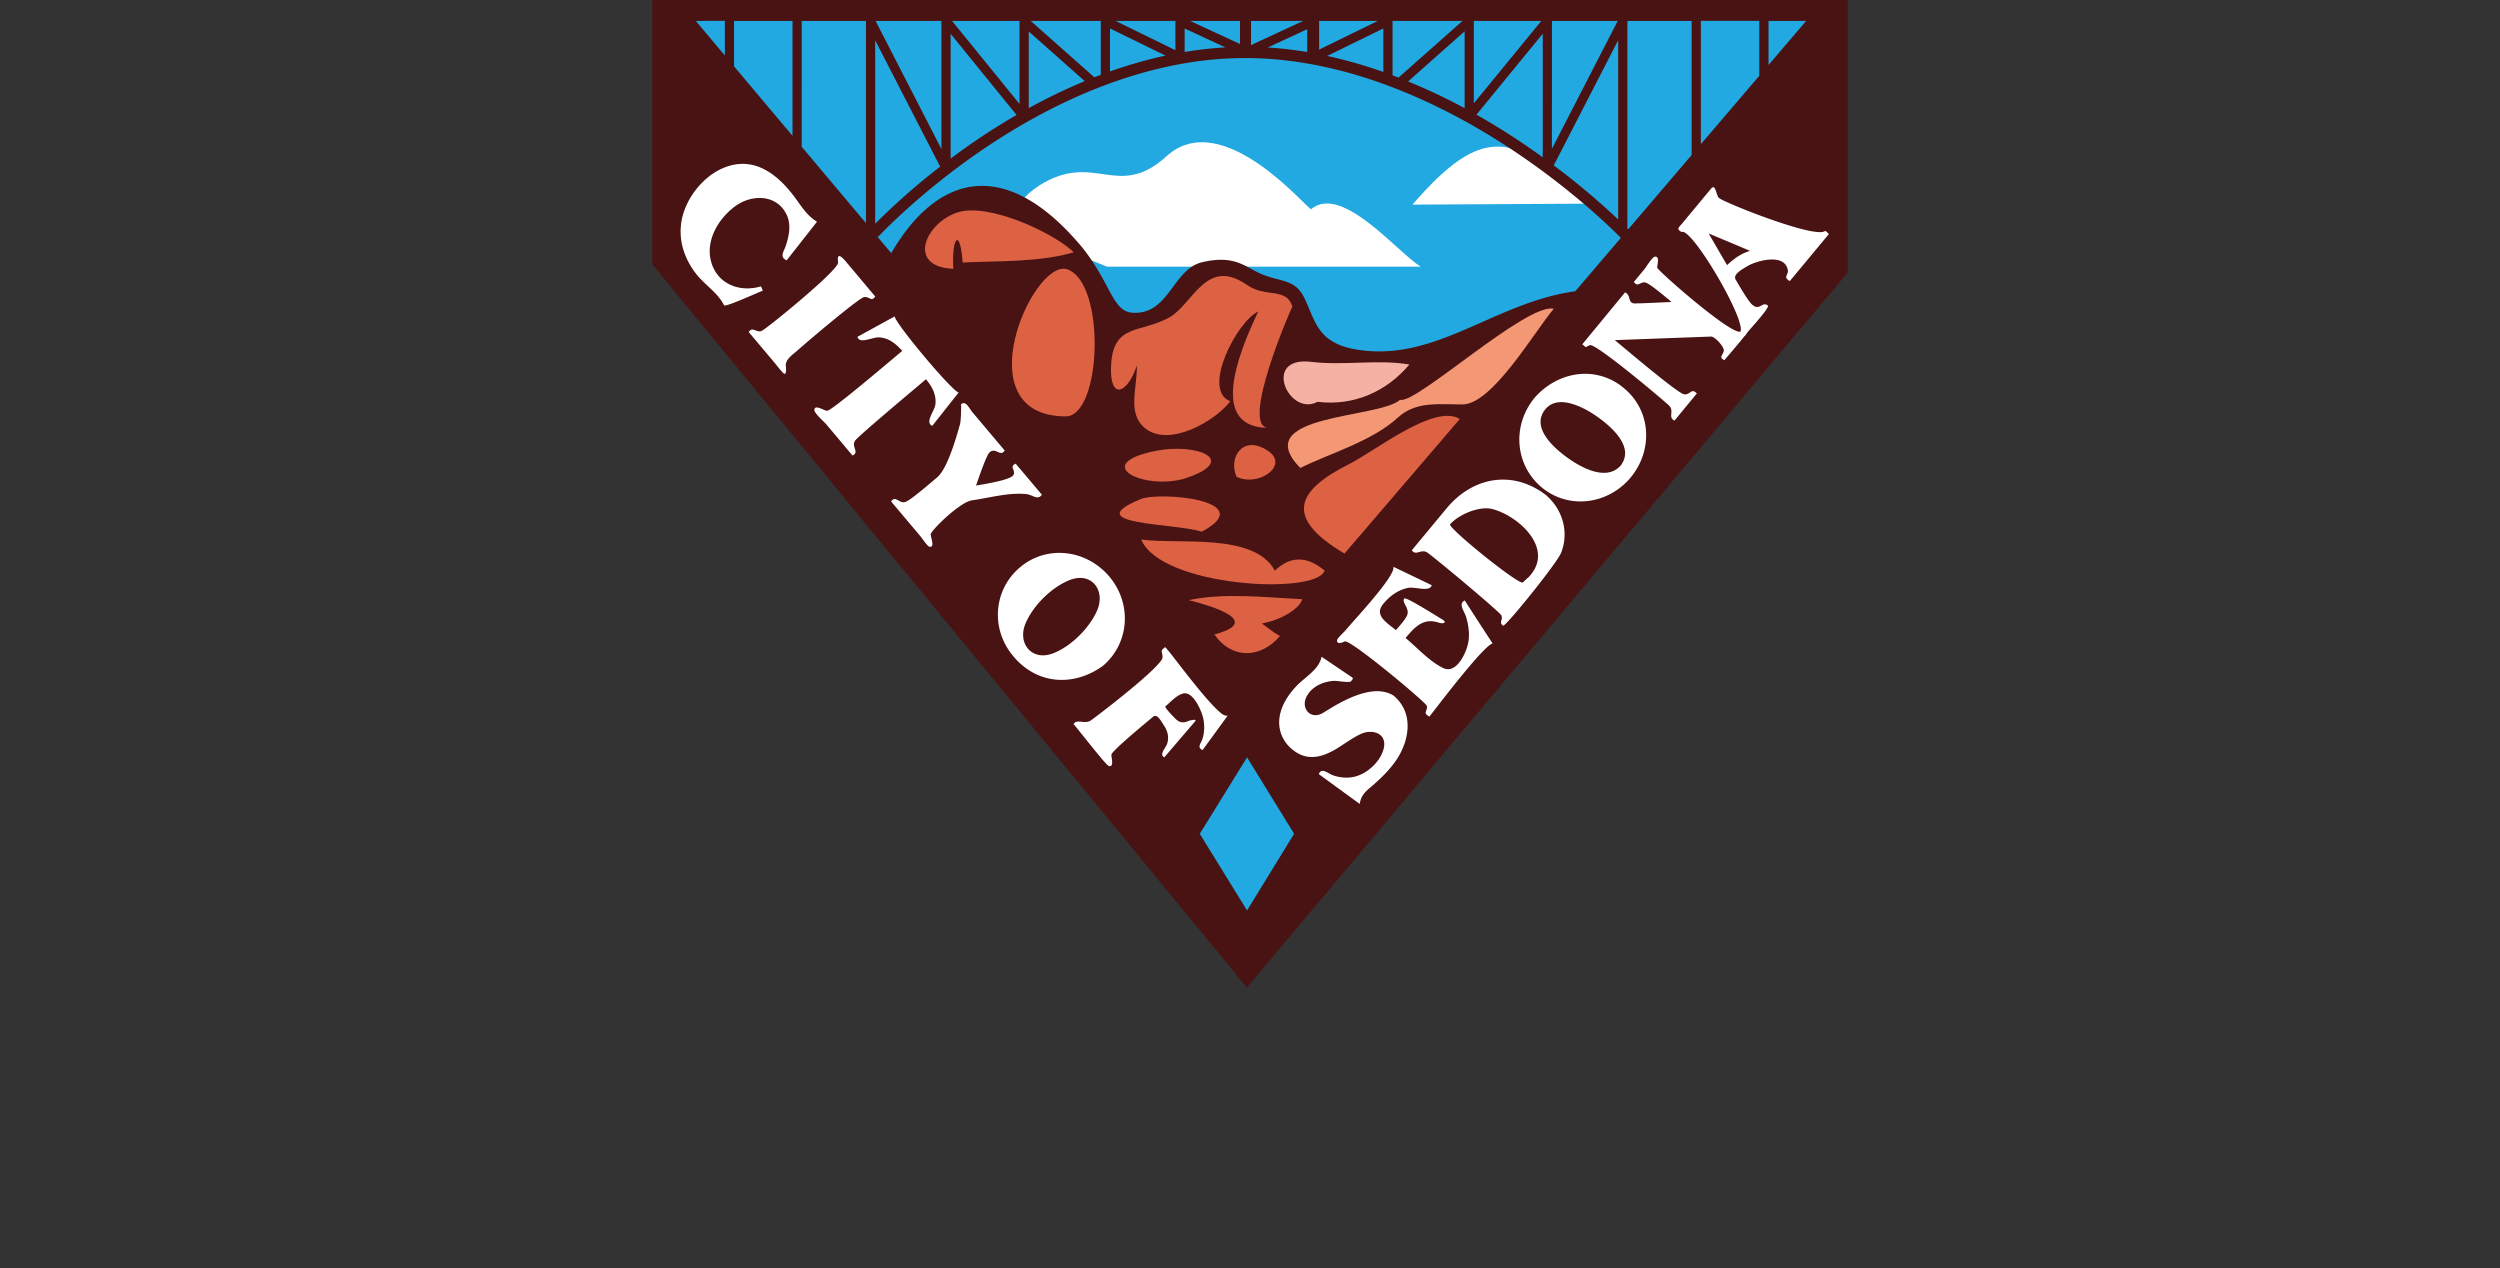 <svg xmlns="http://www.w3.org/2000/svg" width="138" height="70" style=""><rect width="100%" height="100%" fill="#333333" stroke="none"/><rect id="backgroundrect" width="100%" height="100%" x="0" y="0" fill="none" stroke="none"/>
  
  
  
  
  
  
  
  
  
<g class="currentLayer" style=""><title>Layer 1</title><path d="M-120.268,-34.646 H-258.268 l59.51,0.666 c5.22,0.058 13.76,0.058 18.98,0 z" fill="#81b3d3" id="svg_1" class="selected"/><path d="M36.687.457l32.148 37.879 32.02-37.65z" fill="#23a9e1" id="svg_2"/><path d="M61.1 14.719h17.32c-1.29-.8-4.355-4.582-6.043-3.176-.137.115-4.871-5.744-7.982-2.921-2.713 2.466-3.973-.323-7.048 1.63-3.505 2.318 2.026 3.684 3.753 4.467m26.73-3.478l-9.86.054c3.896-4.5 5.647-4.018 9.86-.054" fill="#fff" id="svg_3"/><path d="M97.622 3.588V1.154h2.08zm-49.245 9.41l.09.083c.024-.024 2.327-2.511 5.983-4.964 3.367-2.259 8.592-4.944 14.383-4.912 5.778.028 11.077 2.722 14.506 4.977 3.665 2.41 6.027 4.84 6.132 4.95l-2.515 2.945c-4.488.616-7.702 3.945-12.077 3.217-2.205-.366-2.271-1.632-2.902-2.893-.484-.969-1.256-.846-2.263-1.24-.937-.366-1.479-1.128-3.351-.688-1.642.385-1.822 2.933-3.865 2.787-1.096-.079-1.175-1.621-2.755-3.596-4.09-4.915-7.892-4.235-10.547.308l19.638 23.33zM40.011 1.153V3.06l-1.604-1.906zm53.876 0h3.227v3.03L93.887 7.96zM89.832 12.61V1.154h3.546v7.404l-3.5 4.098a.966.966 0 0 0-.046-.046m-.508-10.389v9.894a41.051 41.051 0 0 0-3.557-2.986zm-4.165-.358v6.819c-.463-.334-.95-.673-1.465-1.012-.664-.438-1.4-.892-2.194-1.34zm-4.312-.133v4.24a32.83 32.83 0 0 0-3.12-1.474zm.508-.576h3.727l-3.727 4.55zm4.312 0H89.3l-3.634 7.06zm-8.797 0h3.86L77.2 4.282c-.109-.042-.221-.081-.331-.122V1.154zm-.509.417v2.403a25.927 25.927 0 0 0-3.1-.887zm-4.203.042v1.26a21.458 21.458 0 0 0-2.179-.252zm-6.766-.039l2.248 1.042c-.762.043-1.512.13-2.248.253zm-4.12-.003l3.065 1.498c-1.06.229-2.083.528-3.066.875zm3.61 1.2l-3.304-1.617h3.305zm3.566-.342l-2.754-1.275h2.754zm.609-1.275h2.881l-2.881 1.334zm3.759 0h3.24l-3.24 1.584zM60.405 4.265l-3.51-3.11h3.869V4.13l-.359.135m-3.618-2.527l3.093 2.741a31.493 31.493 0 0 0-3.093 1.489zm-4.312.128l3.64 4.48a35.89 35.89 0 0 0-3.64 2.41zm-4.165.358l3.586 6.974a37.772 37.772 0 0 0-3.586 3.151zm3.656 6l-3.634-7.07h3.634zm4.312-2.485l-3.726-4.585h3.726zM43.747 7.497L40.52 3.664v-2.51h3.227zm.508-6.343H47.8v11.16l-3.546-4.212zm24.8-1.153H36v14.582L68.836 54.52l.22-.275L102 15.04V0z" fill="#491213" id="svg_4"/><path d="M66.227 46.026l2.61-4.22 2.598 4.22-2.598 4.23z" fill="#23a9e1" id="svg_5"/><path d="M74.218 30.556c-3.433-2.02-2.564-3.523.23-4.925 1.462-.734 4.754-3.38 6.133-2.499l-6.363 7.424m-2.334 2.517c-2.046-.095-4.33-.365-6.262.055 1.207.302 4.151 1.165 1.41 1.894.983 1.407 2.578 1.317 3.624.082-.425-.209-.655-.466-1.007-.686 1.085-.196 2.1-.822 2.235-1.345m1.235-1.574c-.933-.796-1.877-.84-2.746 0-1.165-2.137-5.4-1.421-7.379-1.72 1.065 2.614 9.65 3.102 10.124 1.72m-6.773-2.151c-1.565-.485-6.84-.364-3.388-1.794 1.065-.441 6.593.063 3.388 1.794m1.912-3.03c-.477-1.077.365-2.36 1.74-1.428 1.199.813-.552 2.017-1.74 1.428m-2.836.091c-2.265.679-5.273-.784-1.63-1.52 2.261-.456 4.666.506 1.63 1.52.091-.027-.084.028 0 0m-2.665-6.234c-.545 1.624-1.533 1.927-1.423-.045.126-2.274 1.609-1.729 3.2-2.6 1.324-.726 2.038-3.385 4.31-1.795 1.014.71 2.176.116 2.5 1.19-.016-.054-2.95 6.692-1.318 6.692-3.22 0-1.8-3.845-.568-6.426-1.198.574-3.143 4.341-1.546 4.961-.831 1.095-3.372 2.561-4.696 1.492-1.006-.81-.447-2.158-.459-3.47m-3.963 2.811c-5.596-.046-1.813-8.648.091-8.128 2.19.696 1.944 8.194-.091 8.128m-6.17-8.146c-2.624-.109-1.526-2.567.257-3.121 1.695-.528 5.25 1.114 6.39 2.205-1.808.555-4.146.476-6.134.568-.146-2.026-.62-1.32-.512.348" fill="#dc6243" id="svg_6"/><path d="M71.774 25.832c-2.908-2.987 4.342-2.712 5.51-3.763.85.284 6.99-5.377 8.485-5.025-1.074 1.26-3.388 5.282-5.047 5.282-1.275 0-2.565-.19-3.552.718-1.444 1.33-3.837 2.006-5.396 2.788" fill="#f49774" id="svg_7"/><path d="M72.727 22.18c-1.592.856-3.098-2.536-.349-2.206 1.826.22 3.676-.154 5.42.147-1.251 1.487-3.056 2.306-5.071 2.059" fill="#f4b1a4" id="svg_8"/><path d="M51.113 20.935c.333.401.578.834.523 1.374-.038.375-.607 1.006-.175 1.198l1.455-1.84c-.39-.098-3.482-3.796-3.532-4.201l-2.051 1.126c.106.429.84.003 1.203.03.538.038.926.363 1.268.747-1.12.94-3.85 3.257-4.138 3.305-.146.023-.706-.39-.714-.037-.004.17.553.659.659.786l1.447 1.722c.401-.183-.072-.475.133-.807.15-.243 3.181-2.77 3.922-3.403m-3.423-4.531c.287-.062.405.282.622-.036l-1.59-1.894c-.241-.287-.546-.595-.459.012.058.409-3.969 3.677-4.215 3.778-.31.128-.492-.27-.72.063.475.564.948 1.129 1.424 1.693.16.19.309.397.485.573.22.22.135-.437.145-.38-.06-.333.342-.616.555-.797 1.004-.884 3.505-2.979 3.753-3.012m-5.694-.595c-1.147.34-2.37-.107-2.731-1.326-.353-1.191.398-2.439 1.344-3.117.935-.67 2.33-.63 2.84.544.224.52.102 1.108-.061 1.625-.105.328-.388.649.035.836.56-.711 1.118-1.421 1.676-2.133-.684-.41-.985-1.092-1.493-1.684-.572-.696-1.34-1.35-2.26-1.483-1.864-.264-3.62 1.66-3.762 3.405-.089.946.242 1.849.808 2.597.487.645 1.213 1.054 1.581 1.788.17.062 1.756-.67 2.133-.815-.033-.072-.057-.178-.11-.237-.494.146 0 0 0 0m25.512 23.636c-.747-.499-2.613-3.044-2.969-3.468l-.213-.253c-.007-.01-.185.145-.16.124-.112.094.086.372-.034.56-.515.806-3.738 3.236-3.905 3.352-.36.25-.756-.103-.967.206.467.554 1.805 2.3 1.96 2.325.311.05.096-.53.136-.649.08-.24 1.71-1.588 2.304-2.084.218-.183.447.276.577.468.212.315.307.65.193 1.019-.075.24-.465.597-.162.762.402-.47 1.533-1.788 1.696-1.98.164-.19-.367-.023-.304-.056-.24.124-.466.153-.69-.018-.063-.047-.707-.702-.643-.757.28-.235.623-.625.984-.714.56-.138 1.027.984 1.11 1.382.078.375.067.77-.05 1.136-.08.251-.316.452.012.604l1.383-1.896a.463.463 0 0 1-.258-.063c-.083-.056.09.045 0 0m-9.227-8.921a3.35 3.35 0 0 0-1.977.793c-1.43 1.203-1.616 3.275-.492 4.753 1.292 1.702 3.374 1.895 5.059.694 1.43-1.205 1.612-3.282.5-4.766-.758-1.01-1.932-1.54-3.09-1.474zm1.19 1.386c.949-.108 1.503.799 1.099 1.768-.42.98-1.43 1.989-2.424 2.38-1.18.465-2.011-.537-1.531-1.657.422-.984 1.43-1.983 2.426-2.38.15-.059.294-.095.43-.11zm-2.783-4.63c.308.038.601.356.824.027l-1.447-1.712c-.386.174.03.356-.126.63-.158.277-1.662.507-2.062.578.146-.418.58-1.698.752-1.84.353-.29.573.28.832-.092l-1.78-2.112c-.2-.238-.362-.667-.636-.441.024-.02.003.955-.058 1.125-.056.153-.608 2.361-1.25 2.901-.32.27-1.453 1.256-1.755 1.362-.35.122-.535-.389-.792-.025l1.617 1.92c.082.096.391.56.498.58.339.06.04-.58.074-.706.098-.28 1.623-1.765 2.27-1.856.948-.133 2.077-.455 3.039-.34.22.027-.229-.028 0 0m24.239 6.77c.124.421.194.865.14 1.305-.07.566-.636 1.898-1.411 1.519-.76-.373-1.425-1.122-2.07-1.657.52-.608.978-1.135 1.853-.84.24.08.446-.024.194-.17-.263-.153-2.022-1.276-2.117-1.169-.175.202.343.564.143.957-.148.29-.396.54-.605.79-.467-.394-1.248-.813-.685-1.464.352-.428.811-.76 1.361-.87.368-.075 1.195.252 1.302-.146-.705-.34-1.41-.677-2.115-1.016.115.52-2.173 2.937-2.681 3.548-.074.088-.427.395-.431.517-.006.278.403.062.427.054.315-.116 4.424 3.317 4.526 3.552.065.182-.144.373-.02.475-.006-.006.148.14.165.12.253-.304 2.936-3.88 3.489-4.036a239.664 239.664 0 0 1-1.537-2.372c-.383.168-.013.616.072.903m-4 4.352c-1.348-.87-3.633.83-3.976.994-.675.319-1.162-.353-.812-.975.304-.54.904-.801 1.5-.837.18-.01.875.128.946.017.084-.131.148-.142.028-.224-.557-.375-1.112-.75-1.667-1.126-.115.685-.9 1.121-1.348 1.585-.534.555-.987 1.253-.987 2.05 0 .736.441 1.39 1.089 1.726.737.384 1.505.076 2.158-.331.407-.255.814-.556 1.249-.76.646-.303 1.495-.041 1.267.824-.183.696-.876 1.337-1.56 1.519-.4.106-.825.07-1.216-.059-.28-.091-.645-.476-.799-.072l2.26 1.647c.068-.493.34-.708.706-1.015.477-.419.933-.858 1.294-1.383.753-1.1 1-2.638-.132-3.58m17.617-28.065a.222.222 0 0 0-.088.072l-.79.95-.814.982c-.168.204-.349.296-.025.467.543-.272 3.518 4.768 3.252 5.492-.47.244-4.49-3.283-4.598-3.516-.033-.095.178-.662-.136-.613-.149.023-.484.583-.578.697l-.577.695c.216.315.336-.013.623.028.249.05 1.198.864 1.456 1.08-.47.017-1.743.086-1.905.074-.586.073-.275-.431-.66-.605l-1.478 1.795-.86 1.043c-.035.042-.03.02.031.072.215.177.068.109.37.004.328-.115 4.256 3.2 4.398 3.369.245.292-.1.633.268.793l1.168-1.418c.059-.072.091-.066.013-.13-.277-.228-.309.138-.65.1-.346-.057-2.855-2.186-3.828-2.992l5.322-.197c.195-.007.74.581.695.79-.052.244-.301.361.034.515.311-.374.64-.746.945-1.125l.148-.184a.478.478 0 0 0 .135-.172l.11-.137c.275-.314 1.169-1.303 1.062-1.396-.3-.26-.446.302-.844-.035-.226-.162-.793-1.16-.935-1.402-.172-.292.394-.583.625-.727.504-.313 2.107-.767 2.26.227.025.167-.177.357-.055.457.028.024.133.156.176.105l2.142-2.576c-.063-.053-.135-.147-.21-.176-.474.473-5.466-1.52-5.83-1.795-.166-.066-.192-.673-.372-.611zm-.225 2.553c.764.318 1.526.638 2.287.96-.23.064-.447.166-.648.293h-.002a3.71 3.71 0 0 0-.621.495l-1.016-1.748zm-6.588 7.753c-1.107-.076-2.23.41-3.023 1.317-1.235 1.5-1.112 3.678.393 4.945 1.518 1.25 3.68.932 4.916-.55 1.232-1.496 1.147-3.68-.385-4.934a3.302 3.302 0 0 0-1.9-.778zm-1.449 1.559c.622.038 1.31.414 1.742.703.78.521 2.214 1.687 1.477 2.738.048-.058.083-.097-.05.07a.162.162 0 0 1-.018.018c-.8.84-2.18.063-2.924-.474-.745-.538-2.022-1.668-1.207-2.664.257-.314.607-.414.98-.391zm-3.127 4.28c-1.214-.067-2.403.496-3.299 1.576-.642.771-1.282 1.544-1.922 2.316.228.332.495-.078.827.113.283.163 4.053 3.312 4.115 3.485.106.297-.165.356.094.568.111.093 2.944-3.405 3.203-4.02.448-1.139.091-2.387-.82-3.175.073.06.177.145-.042-.037-.69-.518-1.427-.787-2.156-.827zm-1.053 1.58c.095.003.184.016.266.037 1.422.363 3.384 2.115 2.129 3.628-.156.193-.029.035-.432.422-.198.19-4.179-3.034-4.02-3.209.475-.521 1.396-.904 2.057-.879z" fill="#fff" id="svg_9"/></g></svg>